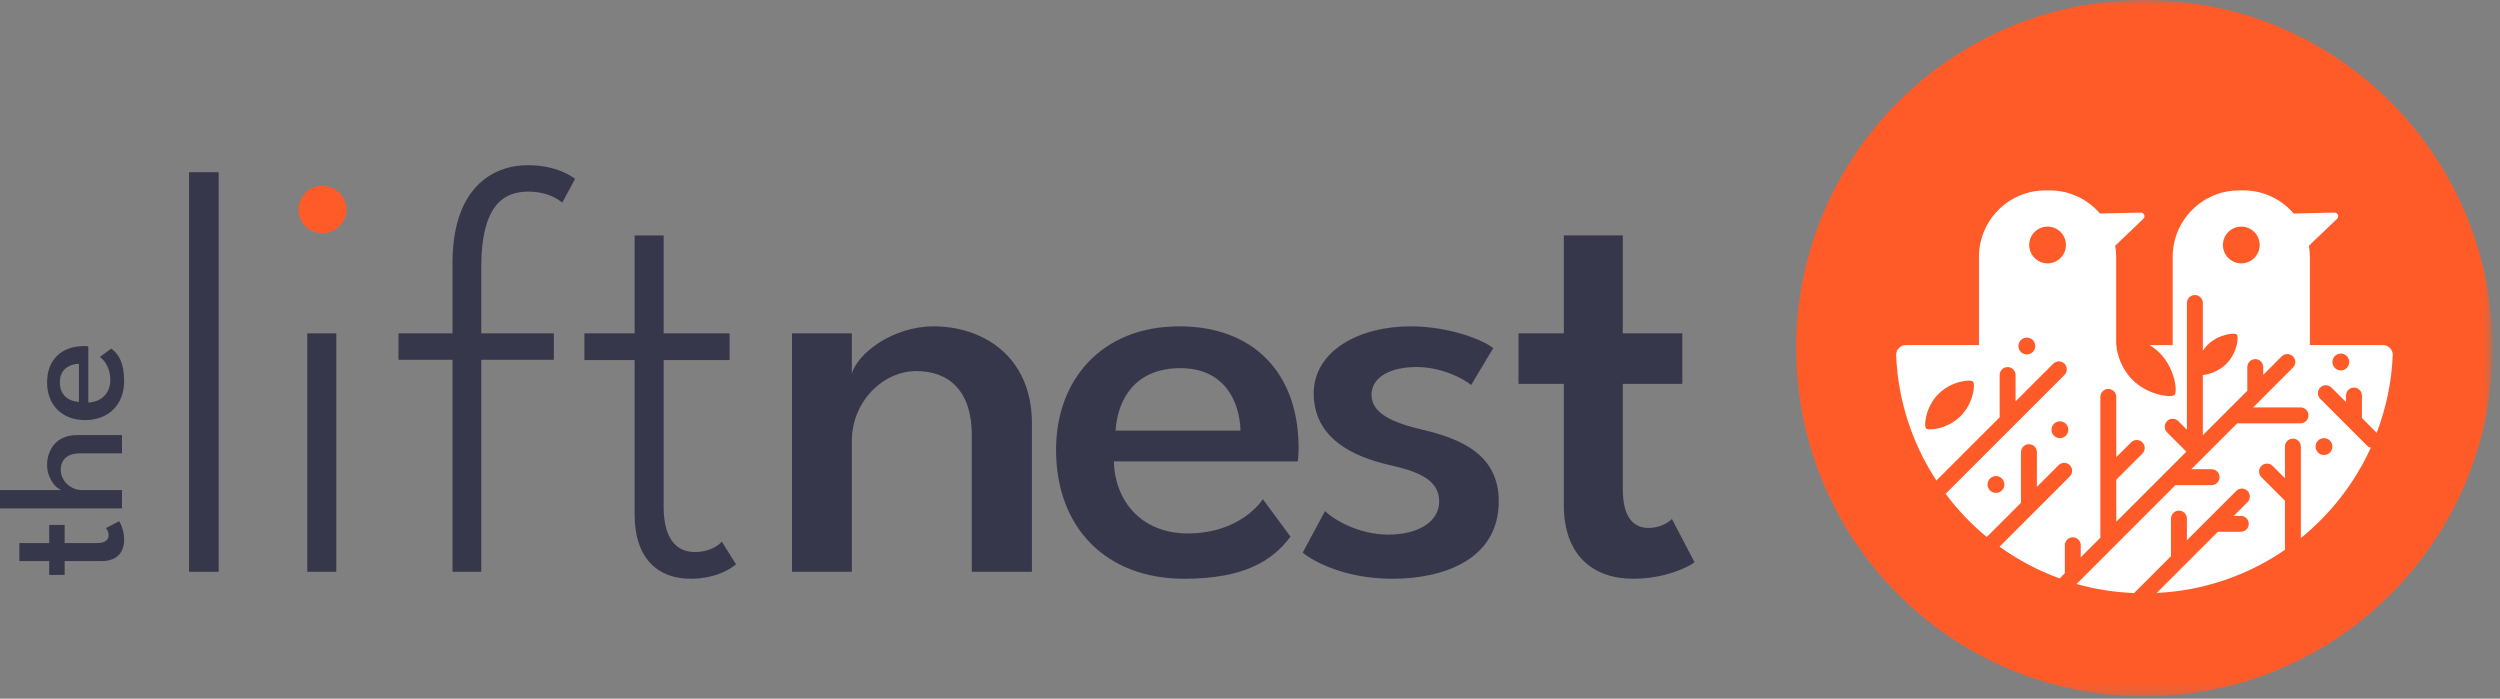 <?xml version="1.0" encoding="UTF-8"?>
<svg width="229px" height="64px" viewBox="0 0 229 64" version="1.1" xmlns="http://www.w3.org/2000/svg" xmlns:xlink="http://www.w3.org/1999/xlink">
    <rect x="0" y="0" width="229" height="64" fill="#808080" stroke="none"/>
    <title>the-lift-nest-logo</title>
    <defs>
        <polygon id="path-1" points="0 63.782 228.311 63.782 228.311 0 0 0"></polygon>
    </defs>
    <g id="lg---1400" stroke="none" stroke-width="1" fill="none" fill-rule="evenodd">
        <g id="coming-soon-landing" transform="translate(-160, -32)">
            <g id="the-lift-nest" transform="translate(160, 32)">
                <path d="M4.508,51.396 L1.771,51.396 L1.771,49.747 L4.508,49.747 L4.508,48.083 L5.921,48.083 L5.921,49.747 L8.861,49.747 C9.599,49.747 9.949,49.488 9.949,49.025 C9.949,48.652 9.745,48.416 9.697,48.376 L10.907,47.742 C11.004,47.848 11.37,48.522 11.37,49.455 C11.37,50.568 10.728,51.396 9.307,51.396 L5.921,51.396 L5.921,52.664 L4.508,52.664 L4.508,51.396 Z" id="Fill-1" fill="#37374C"></path>
                <path d="M7.033,39.855 L11.175,39.855 L11.175,41.528 L7.35,41.528 C6.115,41.528 5.563,42.146 5.563,43.055 C5.563,43.973 6.4,44.891 7.52,44.891 L11.175,44.891 L11.175,46.572 L0,46.572 L0,44.891 L5.644,44.891 C5.093,44.753 4.312,43.77 4.312,42.601 C4.312,41.276 5.108,39.855 7.033,39.855" id="Fill-3" fill="#37374C"></path>
                <path d="M5.482,35.006 C5.482,36.265 6.343,36.76 7.228,36.818 L7.228,33.325 C6.392,33.35 5.482,33.788 5.482,35.006 M10.103,34.795 C10.103,33.649 9.534,32.968 9.144,32.7 L10.192,31.928 C10.882,32.44 11.37,33.252 11.37,34.901 C11.37,37.077 9.949,38.482 7.764,38.482 C5.815,38.482 4.313,37.215 4.313,35.03 C4.313,33 5.579,31.7 7.715,31.7 C7.804,31.7 8.007,31.709 8.089,31.725 L8.089,36.866 C9.152,36.841 10.103,36.135 10.103,34.795" id="Fill-5" fill="#37374C"></path>
                <mask id="mask-2" fill="white">
                    <use xlink:href="#path-1"></use>
                </mask>
                <g id="Clip-8"></g>
                <polygon id="Fill-7" fill="#37374C" mask="url(#mask-2)" points="17.316 52.377 20.03 52.377 20.03 15.771 17.316 15.771"></polygon>
                <path d="M27.348,19.202 C27.348,18.006 28.331,17.02 29.502,17.02 C30.698,17.02 31.737,17.978 31.737,19.202 C31.737,20.399 30.726,21.357 29.502,21.357 C28.305,21.357 27.348,20.399 27.348,19.202" id="Fill-9" fill="#FF5B29" mask="url(#mask-2)"></path>
                <polygon id="Fill-10" fill="#37374C" mask="url(#mask-2)" points="28.145 52.376 30.805 52.376 30.805 30.536 28.145 30.536"></polygon>
                <path d="M41.449,30.535 L41.449,24.097 C41.449,17.287 45.04,15.132 48.366,15.132 C50.999,15.132 52.435,16.195 52.675,16.382 L51.504,18.564 C51.291,18.378 50.28,17.553 48.392,17.553 C46.316,17.553 44.083,18.564 44.083,24.496 L44.083,30.535 L50.733,30.535 L50.733,32.955 L44.083,32.955 L44.083,52.376 L41.449,52.376 L41.449,32.955 L36.501,32.955 L36.501,30.535 L41.449,30.535 Z" id="Fill-11" fill="#37374C" mask="url(#mask-2)"></path>
                <path d="M58.132,30.535 L58.132,21.569 L60.792,21.569 L60.792,30.535 L66.831,30.535 L66.831,32.982 L60.792,32.982 L60.792,46.443 C60.792,49.476 62.069,50.566 63.638,50.566 C65.182,50.566 65.98,49.796 66.113,49.609 L67.416,51.683 C67.124,51.976 65.686,53.014 63.24,53.014 C60.366,53.014 58.132,51.259 58.132,47.135 L58.132,32.982 L53.53,32.982 L53.53,30.535 L58.132,30.535 Z" id="Fill-12" fill="#37374C" mask="url(#mask-2)"></path>
                <path d="M94.526,38.806 L94.526,52.376 L89.018,52.376 L89.018,39.843 C89.018,35.799 86.916,33.99 83.936,33.99 C80.929,33.99 78.029,36.731 78.029,40.402 L78.029,52.376 L72.548,52.376 L72.548,30.531 L78.029,30.531 L78.029,34.256 C78.482,32.447 81.702,29.892 85.532,29.892 C89.87,29.892 94.526,32.5 94.526,38.806" id="Fill-13" fill="#37374C" mask="url(#mask-2)"></path>
                <path d="M108.122,33.724 C103.998,33.724 102.375,36.544 102.188,39.445 L113.63,39.445 C113.55,36.704 112.113,33.724 108.122,33.724 M108.814,48.863 C112.566,48.863 114.801,47.001 115.679,45.724 L118.206,49.156 C116.531,51.418 113.869,53.015 108.468,53.015 C101.337,53.015 96.734,48.358 96.734,41.201 C96.734,34.815 100.885,29.892 108.043,29.892 C114.694,29.892 118.952,34.044 118.952,41.041 C118.952,41.334 118.925,41.999 118.872,42.265 L102.029,42.265 C102.109,45.751 104.424,48.863 108.814,48.863" id="Fill-14" fill="#37374C" mask="url(#mask-2)"></path>
                <path d="M136.78,31.888 L134.757,35.267 C134.012,34.655 132.017,33.618 129.755,33.618 C127.441,33.618 125.631,34.496 125.631,36.172 C125.631,37.795 127.414,38.7 130.315,39.365 C133.799,40.189 137.286,41.626 137.286,45.91 C137.286,51.258 132.23,53.015 127.546,53.015 C123.236,53.015 120.309,51.445 119.325,50.62 L121.374,46.815 C122.279,47.693 124.567,48.971 127.174,48.971 C129.968,48.971 131.831,47.746 131.831,45.938 C131.831,43.888 129.808,43.169 127.227,42.584 C123.982,41.839 120.337,40.163 120.337,36.039 C120.337,32.128 124.513,29.892 129.196,29.892 C132.815,29.892 135.902,31.17 136.78,31.888" id="Fill-15" fill="#37374C" mask="url(#mask-2)"></path>
                <path d="M143.246,30.531 L143.246,21.564 L148.648,21.564 L148.648,30.531 L154.102,30.531 L154.102,35.161 L148.648,35.161 L148.648,44.793 C148.648,47.214 149.499,48.358 151.015,48.358 C152.239,48.358 153.01,47.693 153.144,47.533 L155.219,51.498 C154.874,51.818 152.664,53.014 149.605,53.014 C145.96,53.014 143.246,50.913 143.246,46.257 L143.246,35.161 L139.095,35.161 L139.095,30.531 L143.246,30.531 Z" id="Fill-16" fill="#37374C" mask="url(#mask-2)"></path>
                <path d="M228.311,31.891 C228.311,49.503 214.033,63.782 196.42,63.782 C178.807,63.782 164.53,49.503 164.53,31.891 C164.53,14.278 178.807,0 196.42,0 C214.033,0 228.311,14.278 228.311,31.891" id="Fill-17" fill="#FF5B29" mask="url(#mask-2)"></path>
                <path d="M212.875,41.679 C212.449,41.679 212.103,41.333 212.103,40.906 C212.103,40.48 212.449,40.135 212.875,40.135 C213.301,40.135 213.648,40.48 213.648,40.906 C213.648,41.333 213.301,41.679 212.875,41.679 L212.875,41.679 Z M205.302,24.123 C204.371,24.123 203.619,23.368 203.619,22.439 C203.619,21.509 204.371,20.756 205.302,20.756 C206.231,20.756 206.986,21.509 206.986,22.439 C206.986,23.368 206.231,24.123 205.302,24.123 L205.302,24.123 Z M188.687,40.135 C188.261,40.135 187.915,39.79 187.915,39.363 C187.915,38.937 188.261,38.592 188.687,38.592 C189.112,38.592 189.458,38.937 189.458,39.363 C189.458,39.79 189.112,40.135 188.687,40.135 L188.687,40.135 Z M182.829,45.151 C182.403,45.151 182.058,44.805 182.058,44.379 C182.058,43.953 182.403,43.608 182.829,43.608 C183.255,43.608 183.601,43.953 183.601,44.379 C183.601,44.805 183.255,45.151 182.829,45.151 L182.829,45.151 Z M187.558,24.123 C186.628,24.123 185.874,23.368 185.874,22.439 C185.874,21.509 186.628,20.756 187.558,20.756 C188.488,20.756 189.241,21.509 189.241,22.439 C189.241,23.368 188.488,24.123 187.558,24.123 L187.558,24.123 Z M185.659,32.468 C185.233,32.468 184.887,32.122 184.887,31.696 C184.887,31.269 185.233,30.924 185.659,30.924 C186.085,30.924 186.431,31.269 186.431,31.696 C186.431,32.122 186.085,32.468 185.659,32.468 L185.659,32.468 Z M179.592,38.115 C178.405,39.302 176.65,39.471 176.428,39.249 C176.207,39.027 176.375,37.272 177.562,36.085 C178.749,34.899 180.494,34.72 180.725,34.953 C180.957,35.184 180.778,36.929 179.592,38.115 L179.592,38.115 Z M214.419,32.386 C214.845,32.386 215.191,32.732 215.191,33.157 C215.191,33.584 214.845,33.93 214.419,33.93 C213.993,33.93 213.648,33.584 213.648,33.157 C213.648,32.732 213.993,32.386 214.419,32.386 L214.419,32.386 Z M215.112,39.109 C215.11,39.107 215.108,39.106 215.107,39.104 L212.533,36.529 C212.248,36.245 212.248,35.783 212.533,35.499 C212.817,35.216 213.278,35.216 213.562,35.499 L214.896,36.833 L214.896,36.232 C214.896,35.829 215.222,35.503 215.624,35.503 C216.027,35.503 216.352,35.829 216.352,36.232 L216.352,38.289 L217.709,39.646 C218.553,37.414 219.075,35.026 219.174,32.523 C219.193,32.026 218.779,31.61 218.282,31.61 L211.586,31.61 L211.586,23.534 C211.586,23.184 211.549,22.844 211.493,22.511 L214.075,20.043 C214.292,19.835 214.141,19.466 213.839,19.473 L210.104,19.557 C208.986,18.262 207.336,17.439 205.49,17.439 L205.113,17.439 C201.746,17.439 199.018,20.167 199.018,23.534 L199.018,31.61 L196.898,31.61 C197.214,31.804 197.527,32.029 197.81,32.312 C199.258,33.76 199.464,35.903 199.193,36.174 C198.922,36.445 196.781,36.239 195.332,34.79 C194.311,33.77 193.91,32.423 193.856,31.61 L193.842,31.61 L193.842,23.534 C193.842,23.184 193.807,22.844 193.749,22.511 L196.33,20.043 C196.549,19.835 196.396,19.466 196.094,19.473 L192.36,19.557 C191.241,18.262 189.592,17.439 187.747,17.439 L187.369,17.439 C184.002,17.439 181.274,20.167 181.274,23.534 L181.274,31.61 L174.578,31.61 C174.081,31.61 173.666,32.026 173.686,32.523 C173.853,36.76 175.198,40.684 177.374,44.018 L183.168,38.224 L183.168,34.35 C183.168,33.948 183.493,33.622 183.896,33.622 C184.298,33.622 184.624,33.948 184.624,34.35 L184.624,36.767 L188.077,33.316 C188.361,33.031 188.822,33.031 189.107,33.316 C189.391,33.6 189.391,34.061 189.107,34.345 L178.286,45.165 C178.263,45.189 178.232,45.198 178.207,45.219 C179.305,46.688 180.572,48.023 181.988,49.187 L185.122,46.053 L185.122,41.416 C185.122,41.014 185.448,40.688 185.85,40.688 C186.252,40.688 186.579,41.014 186.579,41.416 L186.579,44.595 L188.564,42.61 C188.848,42.326 189.31,42.326 189.594,42.61 C189.879,42.894 189.879,43.356 189.594,43.64 L183.16,50.075 C184.838,51.283 186.684,52.265 188.661,52.984 L189.14,52.505 L189.14,49.944 C189.14,49.542 189.466,49.216 189.868,49.216 C190.271,49.216 190.597,49.542 190.597,49.944 L190.597,51.049 L192.402,49.244 C192.401,49.229 192.393,49.217 192.393,49.203 L192.393,36.356 C192.393,35.954 192.72,35.628 193.122,35.628 C193.524,35.628 193.85,35.954 193.85,36.356 L193.85,41.879 L195.212,40.518 C195.498,40.232 195.959,40.234 196.243,40.518 C196.527,40.802 196.527,41.263 196.243,41.548 L193.85,43.939 L193.85,47.795 L200.272,41.373 L198.502,39.603 C198.217,39.319 198.217,38.857 198.502,38.572 C198.788,38.288 199.249,38.288 199.532,38.572 L200.322,39.363 L200.322,27.752 C200.322,27.35 200.649,27.024 201.051,27.024 C201.453,27.024 201.78,27.35 201.78,27.752 L201.78,32.136 C201.901,31.951 202.035,31.771 202.202,31.605 C203.211,30.596 204.696,30.444 204.893,30.641 C205.09,30.839 204.939,32.324 203.929,33.333 C203.247,34.015 202.352,34.296 201.78,34.352 L201.78,39.866 L204.11,37.536 C204.112,37.534 204.113,37.532 204.115,37.53 L205.853,35.793 L205.853,33.623 C205.853,33.22 206.178,32.895 206.581,32.895 C206.984,32.895 207.31,33.22 207.31,33.623 L207.31,34.337 L209.003,32.643 C209.288,32.358 209.748,32.358 210.033,32.643 C210.318,32.927 210.318,33.388 210.033,33.672 L206.387,37.319 L210.728,37.319 C211.131,37.319 211.457,37.645 211.457,38.047 C211.457,38.45 211.131,38.775 210.728,38.775 L204.93,38.775 L200.726,42.98 L202.582,42.98 C202.985,42.98 203.31,43.305 203.31,43.708 C203.31,44.111 202.985,44.436 202.582,44.436 L199.269,44.436 L190.211,53.495 C191.896,53.973 193.662,54.25 195.482,54.325 L198.863,50.944 L198.863,47.502 C198.863,47.099 199.19,46.773 199.592,46.773 C199.994,46.773 200.321,47.099 200.321,47.502 L200.321,49.487 L202.34,47.469 L202.344,47.465 L204.843,44.966 C205.128,44.682 205.588,44.682 205.873,44.966 C206.157,45.251 206.157,45.712 205.873,45.996 L204.616,47.253 L205.26,47.253 C205.663,47.253 205.988,47.579 205.988,47.981 C205.988,48.383 205.663,48.71 205.26,48.71 L203.159,48.71 L197.551,54.316 C201.911,54.103 205.945,52.677 209.323,50.348 C209.317,50.312 209.301,50.28 209.301,50.242 L209.301,45.866 L207.142,43.709 C206.858,43.424 206.858,42.964 207.142,42.679 C207.428,42.394 207.888,42.394 208.173,42.679 L209.301,43.807 L209.301,40.907 C209.301,40.505 209.626,40.179 210.029,40.179 C210.432,40.179 210.758,40.505 210.758,40.907 L210.758,49.287 C213.484,47.074 215.693,44.248 217.162,41.012 C217.045,40.98 216.931,40.929 216.839,40.836 L215.112,39.109 Z" id="Fill-18" fill="#FFFFFF" mask="url(#mask-2)"></path>
            </g>
        </g>
    </g>
</svg>